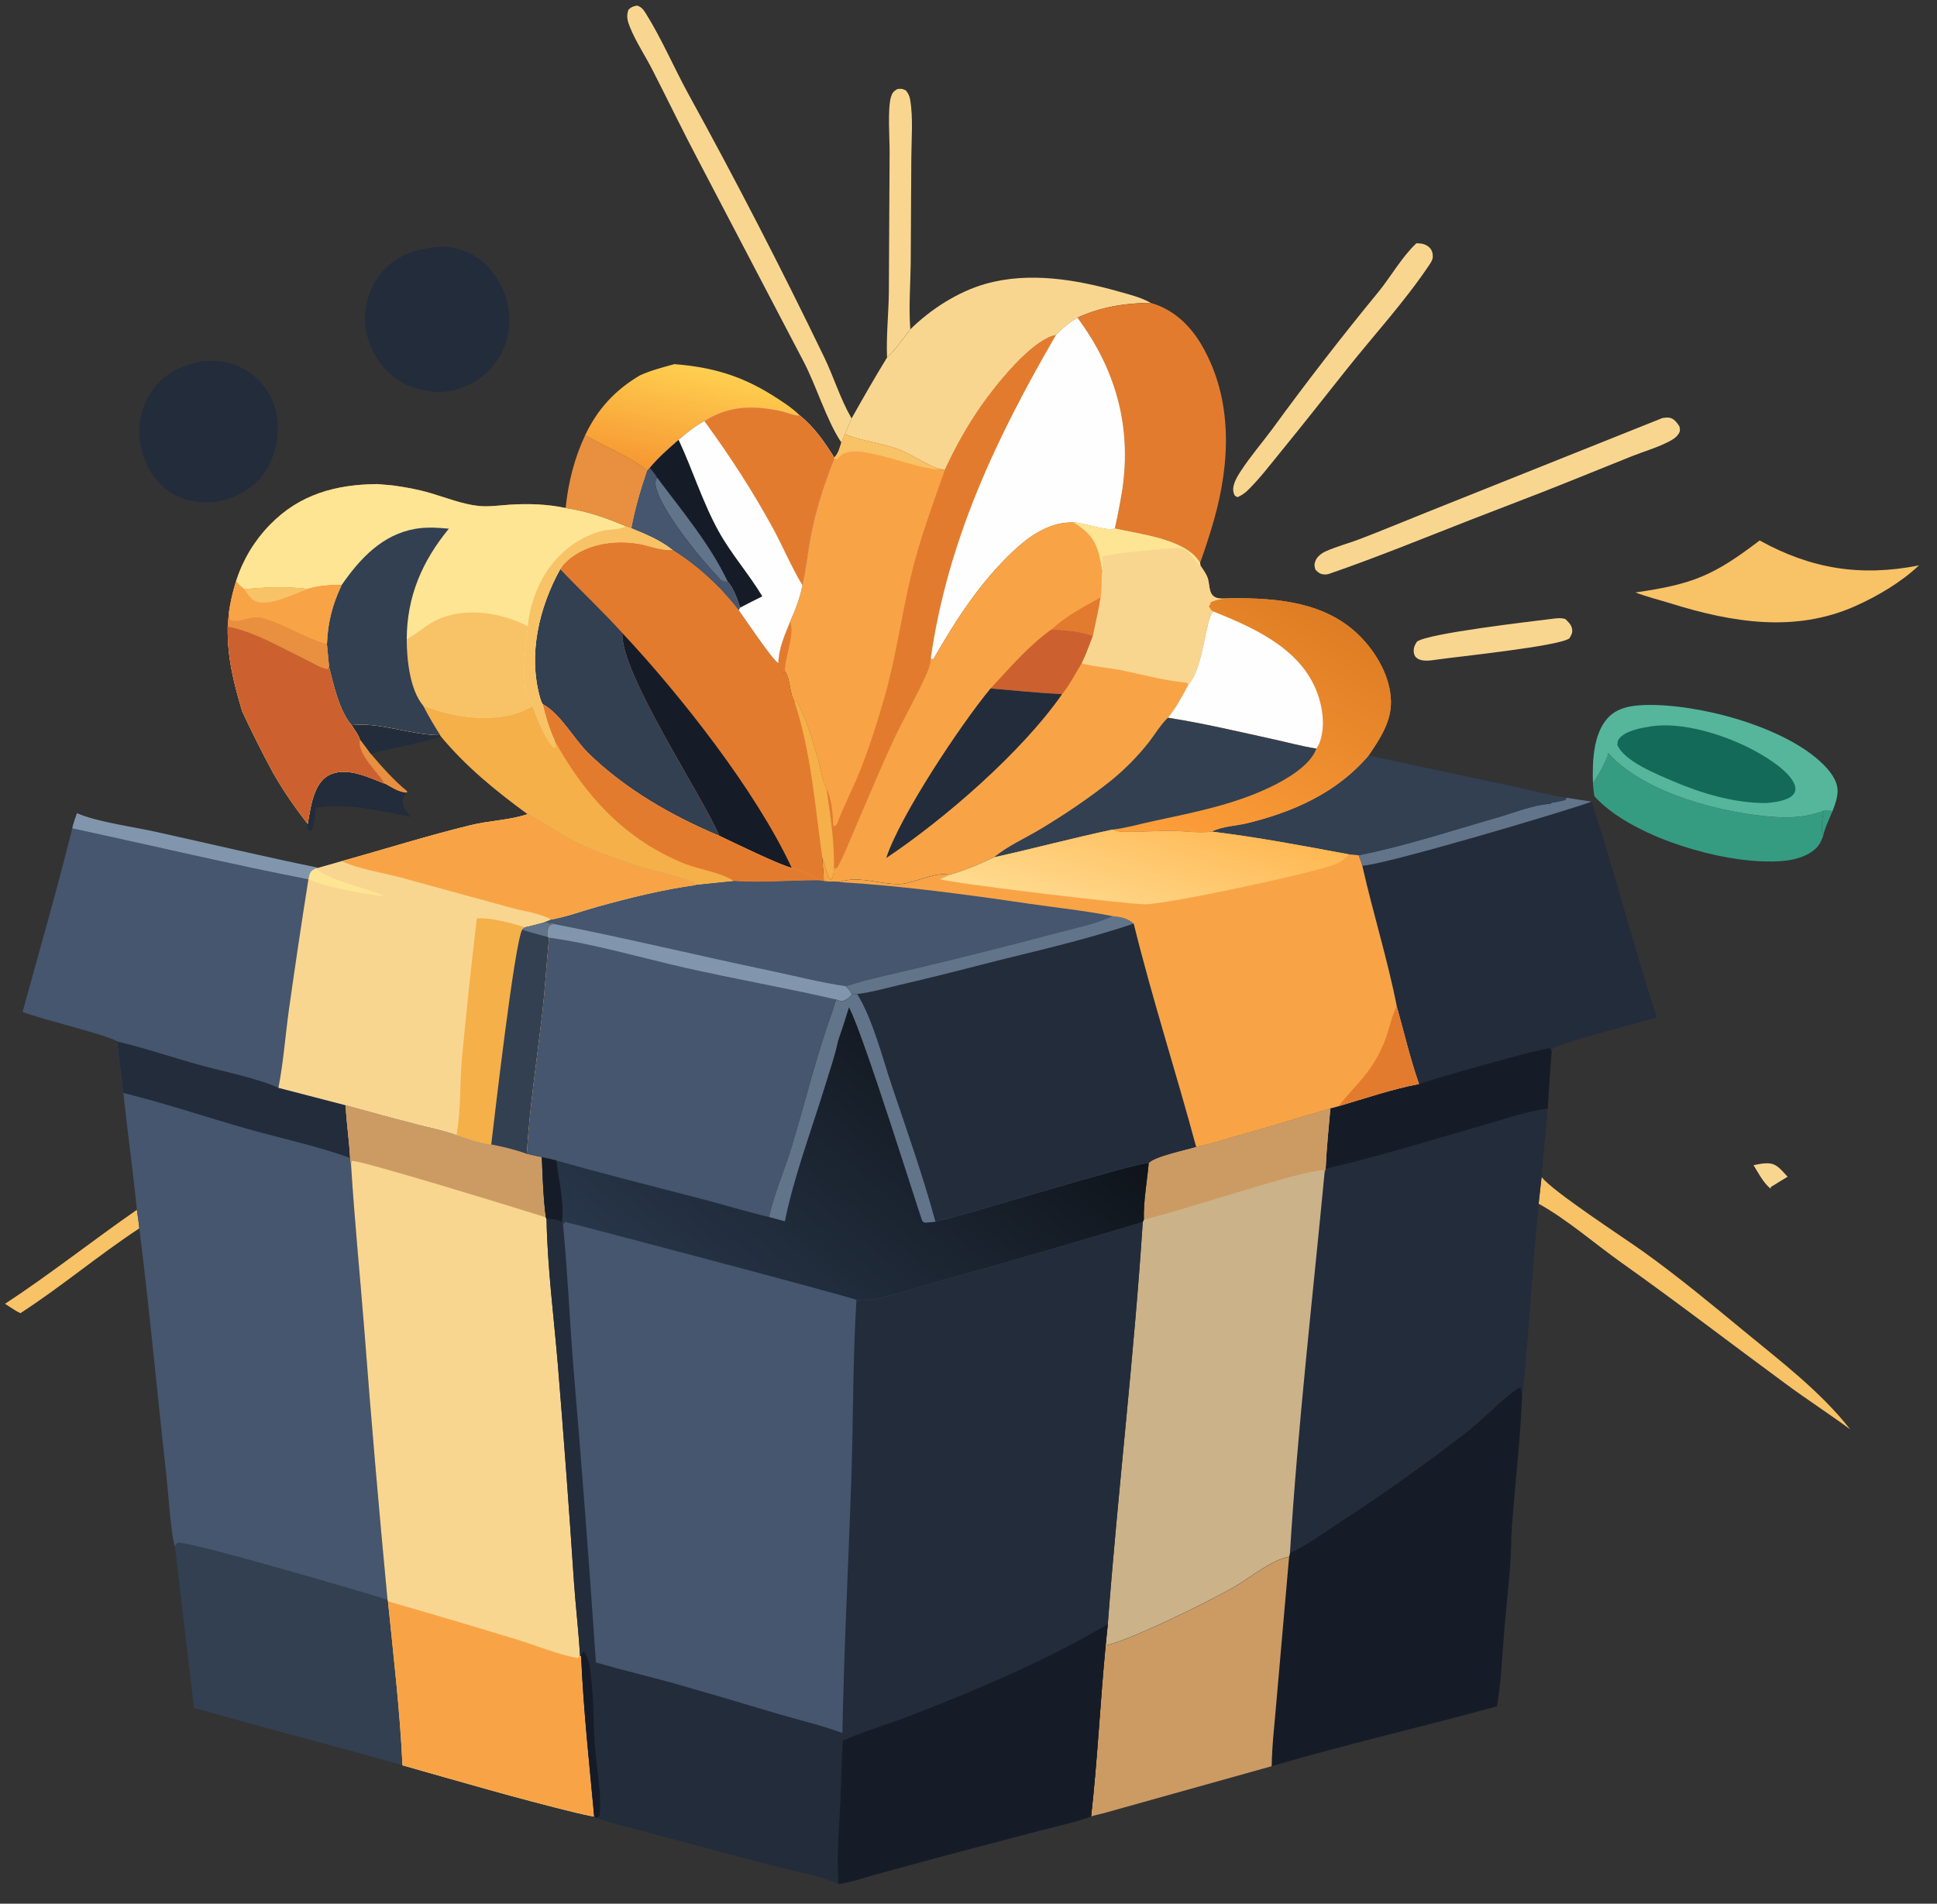 <svg width="59" height="58" viewBox="0 0 59 58" fill="none" xmlns="http://www.w3.org/2000/svg">
<rect x="0" y="0" width="59" height="58" fill="#333333" stroke="none"/>
<path d="M55.548 24.699C55.654 24.684 55.715 24.67 55.814 24.717C55.721 24.95 55.585 25.217 55.535 25.461C55.449 25.193 55.502 24.967 55.548 24.699Z" fill="#359C82"/>
<path d="M4.169 36.859C4.195 37.047 4.227 37.236 4.243 37.425C3.003 38.239 1.869 39.201 0.622 40.008L0.498 39.945L0.153 39.723C1.521 38.825 2.822 37.794 4.169 36.859Z" fill="#F8C266"/>
<path d="M47.256 18.856C47.407 18.837 47.53 18.818 47.678 18.859C47.767 18.945 47.856 19.024 47.883 19.151C47.908 19.273 47.864 19.35 47.802 19.449C47.486 19.691 44.349 20.009 43.753 20.098C43.597 20.122 43.351 20.158 43.205 20.08C43.11 20.028 43.073 19.968 43.062 19.859C43.051 19.736 43.095 19.646 43.16 19.548C43.509 19.292 46.635 18.936 47.256 18.856Z" fill="#F9D690"/>
<path d="M27.019 10.891C26.991 10.236 27.066 9.563 27.074 8.906L27.097 4.646C27.1 4.244 27.03 3.294 27.141 2.945C27.181 2.82 27.222 2.78 27.331 2.714C27.458 2.7 27.477 2.7 27.591 2.754C27.665 2.846 27.701 2.915 27.722 3.033C27.819 3.596 27.761 4.241 27.758 4.813L27.74 8.023C27.731 8.67 27.679 9.341 27.724 9.985L27.728 10.031C27.513 10.311 27.276 10.653 27.019 10.891Z" fill="#F9D690"/>
<path d="M46.956 35.857C47.26 36.278 49.495 37.731 50.071 38.145C51.122 38.9 52.113 39.721 53.11 40.544C54.225 41.463 55.465 42.406 56.356 43.548C55.721 43.08 55.058 42.651 54.423 42.184C52.742 40.949 51.096 39.681 49.395 38.474C48.57 37.888 47.749 37.165 46.866 36.673L46.956 35.857Z" fill="#F8C266"/>
<path d="M43.142 7.412C43.295 7.414 43.415 7.429 43.534 7.535C43.614 7.606 43.645 7.715 43.643 7.821C43.641 7.92 43.569 8.021 43.516 8.1C42.777 9.198 41.862 10.195 41.037 11.229C40.369 12.066 39.712 12.909 39.033 13.738C38.689 14.158 38.355 14.605 37.961 14.981C37.87 15.053 37.799 15.103 37.69 15.148L37.609 15.098C37.573 15.019 37.559 14.971 37.563 14.883C37.574 14.698 37.705 14.488 37.803 14.338C38.09 13.9 38.441 13.493 38.753 13.072C39.792 11.645 40.873 10.249 41.994 8.884C42.377 8.41 42.7 7.829 43.142 7.412Z" fill="#F9D690"/>
<path d="M50.64 12.735C50.706 12.727 50.78 12.716 50.846 12.726C50.991 12.748 51.082 12.881 51.156 12.993C51.165 13.066 51.185 13.112 51.15 13.181C51.074 13.334 50.91 13.417 50.762 13.489C50.429 13.652 50.058 13.761 49.712 13.897L47.721 14.699C46.746 15.091 45.764 15.459 44.785 15.841C43.349 16.402 41.934 16.983 40.475 17.486C40.428 17.497 40.408 17.504 40.356 17.503C40.223 17.499 40.157 17.449 40.069 17.359C40.033 17.247 40.026 17.186 40.073 17.075C40.126 16.953 40.259 16.851 40.377 16.799C40.697 16.654 41.063 16.559 41.394 16.433C42.076 16.174 42.75 15.89 43.428 15.62L50.64 12.735Z" fill="#F9D690"/>
<path d="M25.629 13.482C25.179 12.822 24.863 11.743 24.465 10.992L21.31 4.962C20.813 4.024 20.354 3.069 19.871 2.125C19.652 1.697 19.374 1.282 19.192 0.838C19.116 0.651 19.067 0.486 19.145 0.292C19.245 0.205 19.272 0.198 19.402 0.17C19.534 0.207 19.6 0.294 19.67 0.406C20.154 1.182 20.523 2.049 20.962 2.854C22.411 5.488 23.789 8.158 25.096 10.865C25.388 11.463 25.593 12.147 25.921 12.716C25.927 12.727 25.933 12.738 25.94 12.749L25.734 13.229L25.629 13.482Z" fill="#F9D690"/>
<path d="M48.52 23.856C48.611 23.726 48.695 23.59 48.771 23.45C48.847 23.31 48.914 23.166 48.974 23.018L48.962 22.977L48.983 22.942C50.076 24.181 52.516 24.798 54.102 24.895C54.59 24.924 55.089 24.886 55.547 24.703C55.502 24.97 55.448 25.197 55.534 25.464C55.476 25.62 55.417 25.756 55.29 25.868C54.844 26.26 54.129 26.265 53.567 26.237C52.038 26.162 49.618 25.418 48.568 24.263C48.538 24.13 48.532 23.992 48.52 23.856Z" fill="#359C82"/>
<path d="M53.598 16.466C55.17 17.336 56.681 17.575 58.451 17.226C57.909 17.738 57.198 18.159 56.52 18.462C54.675 19.288 52.747 18.963 50.891 18.385C50.532 18.273 50.165 18.185 49.815 18.05C51.565 17.799 52.197 17.535 53.598 16.466Z" fill="#F8C266"/>
<path d="M48.52 23.855C48.501 23.226 48.522 22.374 48.967 21.88C49.255 21.559 49.689 21.493 50.1 21.48C51.705 21.43 54.358 22.126 55.531 23.284C55.741 23.492 55.967 23.777 55.972 24.088C55.975 24.285 55.89 24.539 55.814 24.72C55.715 24.672 55.654 24.686 55.548 24.702C55.09 24.884 54.591 24.923 54.103 24.894C52.516 24.797 50.077 24.18 48.984 22.941L48.963 22.976L48.975 23.017C48.915 23.165 48.847 23.309 48.772 23.449C48.696 23.589 48.612 23.725 48.52 23.855Z" fill="#55B69C"/>
<path d="M50.289 22.129C51.24 21.989 52.455 22.369 53.297 22.795C53.685 22.991 54.6 23.519 54.683 23.982C54.701 24.081 54.669 24.163 54.598 24.233C54.429 24.402 54 24.455 53.77 24.466C52.815 24.468 51.809 24.166 50.938 23.791C50.479 23.594 49.462 23.189 49.265 22.695C49.274 22.613 49.266 22.574 49.318 22.506C49.508 22.258 49.994 22.177 50.289 22.129Z" fill="#146A59"/>
<path d="M27.728 10.033C28.351 9.42 29.174 8.889 30.02 8.648C31.339 8.274 32.776 8.514 34.069 8.88C34.395 8.972 34.751 9.058 35.047 9.225C34.257 9.235 33.539 9.349 32.817 9.678C32.568 9.833 32.367 9.993 32.165 10.209C31.419 10.346 30.291 11.787 29.878 12.383C29.45 12.999 29.093 13.644 28.779 14.325L28.63 14.292C28.163 14.148 27.772 13.835 27.309 13.668C26.798 13.484 26.231 13.437 25.734 13.226L25.94 12.746C26.292 12.121 26.643 11.504 27.019 10.892C27.277 10.654 27.514 10.312 27.728 10.033Z" fill="#F9D690"/>
<path d="M35.046 9.227C35.754 9.425 36.269 9.928 36.626 10.555C37.555 12.188 37.473 14.084 36.979 15.836C36.853 16.277 36.711 16.714 36.555 17.147C36.548 17.136 36.54 17.124 36.532 17.113L36.492 17.059C36.028 16.412 34.701 16.274 33.957 16.101C34.047 15.707 34.123 15.311 34.185 14.912C34.471 12.975 33.975 11.24 32.816 9.68C33.539 9.351 34.256 9.237 35.046 9.227Z" fill="#E37B2F"/>
<path d="M5.33 47.125C5.359 47.071 5.363 47.023 5.429 47.007C5.71 46.941 11.167 48.535 11.805 48.745L11.818 48.79C11.983 50.446 12.184 52.124 12.26 53.785C10.151 53.174 8.017 52.642 5.907 52.031L5.33 47.125Z" fill="#324052"/>
<path d="M2.201 25.236C4.599 25.756 6.987 26.321 9.396 26.792C9.185 28.124 8.986 29.458 8.799 30.794C8.692 31.571 8.633 32.375 8.484 33.143C7.749 32.825 6.855 32.663 6.08 32.448C5.243 32.217 4.411 31.93 3.566 31.731C3.315 31.54 1.235 31.052 0.688 30.829C1.199 28.968 1.736 27.11 2.201 25.236Z" fill="#45566E"/>
<path d="M41.69 23.017L45.95 23.927C46.536 24.051 47.123 24.201 47.712 24.305L48.482 24.423C49.191 26.6 49.756 28.824 50.467 30.999C50.051 31.123 47.354 31.814 47.277 31.969C47.268 31.987 47.267 32.008 47.262 32.027L47.205 31.934C46.899 31.946 43.692 32.858 43.224 33.026C42.954 32.259 42.767 31.444 42.546 30.661C42.263 29.221 41.818 27.808 41.495 26.375C41.462 26.268 41.421 26.162 41.383 26.056L41.093 26.03C39.71 25.772 38.316 25.506 36.919 25.335C37.197 25.179 37.671 25.159 37.991 25.081C39.406 24.736 40.734 24.145 41.69 23.017Z" fill="#232C3B"/>
<path d="M47.711 24.305L48.481 24.422C47.732 24.707 42.027 26.39 41.494 26.374C41.461 26.267 41.42 26.162 41.382 26.056C42.801 25.777 44.219 25.304 45.61 24.906C46.087 24.77 46.692 24.524 47.185 24.493C47.199 24.492 47.213 24.493 47.227 24.493L47.239 24.463C47.388 24.438 47.533 24.411 47.679 24.372L47.711 24.305Z" fill="#62748A"/>
<path d="M41.69 23.017L45.95 23.927C46.536 24.051 47.123 24.201 47.712 24.305L47.68 24.372C47.534 24.412 47.389 24.439 47.24 24.464L47.228 24.494C47.214 24.494 47.2 24.493 47.186 24.494C46.693 24.525 46.087 24.77 45.611 24.907C44.22 25.305 42.802 25.777 41.383 26.056L41.093 26.03C39.71 25.772 38.316 25.506 36.919 25.335C37.197 25.179 37.671 25.159 37.991 25.081C39.406 24.736 40.734 24.145 41.69 23.017Z" fill="#324052"/>
<path d="M32.163 10.21C32.365 9.993 32.566 9.834 32.815 9.678C33.974 11.238 34.47 12.973 34.184 14.91C34.121 15.309 34.045 15.706 33.956 16.099C33.715 16.201 33.015 15.92 32.706 15.917C31.997 15.89 31.378 16.307 30.877 16.776C29.845 17.742 29.115 18.884 28.419 20.097L28.372 20.082L28.352 20.044C28.34 20.108 28.329 20.171 28.32 20.236C28.275 20.536 27.5 21.943 27.313 22.333C26.865 23.267 26.473 24.233 26.061 25.184C25.882 25.598 25.718 26.033 25.504 26.429L25.443 26.46L25.397 26.435C25.421 25.64 25.285 24.801 25.171 24.015C25.049 23.812 24.993 23.419 24.928 23.183C24.751 22.542 24.58 21.947 24.261 21.357L24.197 21.369C24.034 21.084 24.087 20.716 23.91 20.45L23.88 20.515C23.78 20.457 23.753 20.31 23.71 20.203C23.712 19.77 23.907 19.33 24.068 18.936C24.225 18.573 24.367 18.222 24.442 17.831C24.558 17.371 24.597 16.876 24.685 16.408C24.841 15.573 25.096 14.773 25.41 13.985L25.411 13.938C25.537 13.822 25.574 13.638 25.627 13.48L25.732 13.227C26.229 13.437 26.796 13.484 27.307 13.668C27.77 13.835 28.161 14.149 28.628 14.293L28.777 14.325C29.09 13.644 29.448 13 29.876 12.383C30.289 11.787 31.417 10.347 32.163 10.21Z" fill="#F8A446"/>
<path d="M24.068 18.937C24.219 19.324 23.902 20.012 23.91 20.45L23.88 20.516C23.78 20.458 23.753 20.311 23.71 20.204C23.712 19.771 23.907 19.331 24.068 18.937Z" fill="#E37B2F"/>
<path d="M25.733 13.227C26.23 13.438 26.797 13.485 27.308 13.669C27.771 13.835 28.162 14.149 28.629 14.293C28.182 14.354 26.693 13.744 26.044 13.753C25.874 13.755 25.684 13.785 25.568 13.919C25.549 13.941 25.532 13.964 25.514 13.986H25.411L25.412 13.938C25.538 13.822 25.575 13.639 25.628 13.481L25.733 13.227Z" fill="#F8C266"/>
<path d="M28.777 14.325C29.091 13.644 29.448 12.999 29.876 12.383C30.29 11.786 31.417 10.346 32.163 10.209C30.357 13.326 28.874 16.435 28.353 20.043C28.34 20.108 28.33 20.17 28.32 20.235C28.275 20.535 27.501 21.943 27.314 22.333C26.866 23.267 26.474 24.233 26.062 25.184C25.883 25.597 25.719 26.032 25.505 26.429L25.443 26.459L25.397 26.434C25.421 25.639 25.285 24.8 25.172 24.015C25.323 24.326 25.366 24.74 25.375 25.084C25.378 25.166 25.393 25.172 25.437 25.237L25.379 25.196L25.489 25.117C25.687 24.579 25.958 24.068 26.174 23.536C26.472 22.799 26.721 22.01 26.94 21.246C27.286 20.037 27.451 18.797 27.74 17.576C28.005 16.458 28.398 15.405 28.777 14.325Z" fill="#E37B2F"/>
<path d="M32.164 10.21C32.366 9.993 32.567 9.834 32.816 9.678C33.975 11.238 34.471 12.973 34.185 14.91C34.122 15.309 34.046 15.706 33.957 16.099C33.716 16.201 33.016 15.92 32.708 15.917C31.998 15.89 31.379 16.307 30.878 16.776C29.846 17.742 29.116 18.884 28.42 20.097L28.373 20.082L28.354 20.044C28.874 16.435 30.357 13.327 32.164 10.21Z" fill="#FEFEFE"/>
<path d="M39.289 47.32C39.819 47.062 40.333 46.686 40.826 46.364C42.188 45.479 43.509 44.537 44.789 43.536C45.213 43.201 45.895 42.471 46.329 42.248C46.343 42.351 46.353 42.454 46.362 42.558C46.306 43.962 46.127 45.36 46.036 46.76C46.035 47.679 45.909 48.631 45.83 49.548C45.761 50.351 45.733 51.192 45.597 51.986C43.318 52.615 41.002 53.142 38.735 53.81L33.588 55.249C33.47 55.278 33.348 55.302 33.233 55.342C33.428 53.613 33.509 51.864 33.676 50.132C34.445 49.968 36.825 48.787 37.57 48.361C38.086 48.067 38.684 47.546 39.266 47.425L39.289 47.32Z" fill="#161C27"/>
<path d="M33.676 50.133C34.445 49.97 36.825 48.788 37.57 48.363C38.086 48.069 38.684 47.548 39.266 47.427L38.878 51.856C38.825 52.504 38.744 53.162 38.735 53.811L33.588 55.251C33.47 55.28 33.348 55.303 33.233 55.343C33.428 53.615 33.509 51.866 33.676 50.133Z" fill="#CC9B63"/>
<path d="M53.412 35.499C53.645 35.456 53.908 35.38 54.121 35.528C54.242 35.611 54.349 35.745 54.45 35.852C54.278 35.954 54.108 36.059 53.938 36.165L53.931 36.216C53.708 36.032 53.562 35.742 53.412 35.499Z" fill="#F9D690"/>
<path d="M3.565 31.731C4.41 31.93 5.242 32.216 6.079 32.448C6.854 32.663 7.748 32.825 8.483 33.143L10.528 33.674C10.556 34.212 10.637 34.746 10.666 35.283L10.693 35.477C10.797 37.144 10.962 38.812 11.094 40.478C11.305 43.235 11.542 45.99 11.805 48.743C11.167 48.534 5.71 46.94 5.429 47.006C5.364 47.021 5.359 47.069 5.33 47.123C5.207 46.778 5.115 45.365 5.059 44.868C4.78 42.387 4.556 39.902 4.243 37.424C4.227 37.235 4.195 37.046 4.169 36.858C4.052 35.67 3.883 34.487 3.756 33.299C3.686 32.778 3.629 32.254 3.565 31.731Z" fill="#45566E"/>
<path d="M3.565 31.731C4.41 31.93 5.242 32.216 6.079 32.448C6.854 32.663 7.748 32.825 8.483 33.143L10.528 33.674C10.556 34.212 10.637 34.746 10.666 35.283C9.759 34.94 8.524 34.672 7.57 34.402C6.302 34.044 5.035 33.613 3.756 33.299C3.686 32.778 3.629 32.254 3.565 31.731Z" fill="#232C3B"/>
<path d="M10.956 22.512C11.071 22.662 11.187 22.812 11.296 22.967C11.641 23.371 11.988 23.768 12.401 24.105L12.398 24.142L12.37 24.151C12.137 24.14 11.913 23.982 11.711 23.873C11.637 23.723 11.507 23.589 11.404 23.456C11.2 23.194 10.912 22.863 10.956 22.512Z" fill="#E8903F"/>
<path d="M10.709 22.091C11.595 21.995 12.511 22.4 13.408 22.396L13.426 22.43C13.129 22.583 11.743 22.829 11.296 22.968C11.187 22.813 11.071 22.663 10.955 22.513C10.907 22.371 10.788 22.22 10.709 22.091Z" fill="#232C3B"/>
<path d="M9.373 25.101C9.429 24.787 9.475 24.453 9.591 24.155C9.689 23.906 9.841 23.681 10.098 23.581C10.61 23.381 11.241 23.685 11.713 23.875C11.914 23.984 12.138 24.142 12.371 24.153C12.308 24.259 12.245 24.357 12.27 24.487C12.299 24.633 12.426 24.774 12.512 24.89C11.571 24.713 10.577 24.444 9.619 24.616C9.592 24.845 9.586 25.105 9.482 25.313L9.414 25.317C9.362 25.254 9.369 25.208 9.357 25.129L9.373 25.101Z" fill="#232C3B"/>
<path d="M2.2 25.236C2.237 25.077 2.287 24.929 2.344 24.775C2.941 25.038 4.049 25.189 4.736 25.341C6.393 25.707 8.042 26.1 9.705 26.439L9.624 26.458C9.527 26.508 9.478 26.526 9.435 26.634C9.421 26.67 9.409 26.736 9.402 26.776L9.395 26.792C6.986 26.321 4.599 25.756 2.2 25.236Z" fill="#8196AD"/>
<path d="M6.117 11.009C6.634 10.953 7.1 11.025 7.544 11.312C7.572 11.329 7.599 11.348 7.626 11.367C7.653 11.386 7.679 11.406 7.705 11.427C7.731 11.447 7.756 11.469 7.781 11.49C7.805 11.512 7.83 11.534 7.853 11.557C7.877 11.58 7.9 11.604 7.922 11.628C7.945 11.652 7.967 11.677 7.988 11.702C8.009 11.727 8.03 11.753 8.05 11.779C8.07 11.805 8.089 11.832 8.108 11.859C8.126 11.886 8.144 11.914 8.162 11.942C8.179 11.97 8.195 11.999 8.211 12.028C8.227 12.057 8.242 12.086 8.257 12.115C8.271 12.145 8.285 12.175 8.297 12.205C8.31 12.236 8.323 12.266 8.334 12.297C8.345 12.328 8.356 12.36 8.366 12.391C8.376 12.422 8.385 12.454 8.393 12.486C8.401 12.518 8.409 12.55 8.415 12.582C8.538 13.165 8.408 13.867 8.08 14.366C7.729 14.9 7.205 15.154 6.602 15.289C6.135 15.336 5.669 15.284 5.258 15.042C4.761 14.748 4.436 14.238 4.308 13.683C4.172 13.092 4.262 12.473 4.593 11.96C4.958 11.395 5.488 11.157 6.117 11.009Z" fill="#232C3B"/>
<path d="M32.708 15.918C33.016 15.921 33.716 16.202 33.957 16.101C34.701 16.274 36.028 16.412 36.492 17.058L36.532 17.113C36.54 17.124 36.547 17.135 36.555 17.146L36.563 17.229L36.598 17.28C36.674 17.393 36.757 17.508 36.795 17.639C36.859 17.863 36.806 18.151 37.089 18.223C37.205 18.252 37.39 18.228 37.512 18.226C38.901 18.218 40.374 18.339 41.411 19.372C41.928 19.887 42.358 20.634 42.368 21.379C42.376 21.999 42.023 22.524 41.688 23.017C40.733 24.145 39.404 24.736 37.99 25.081C37.67 25.16 37.196 25.18 36.918 25.336C36.546 25.397 36.048 25.315 35.662 25.315C35.171 25.314 34.674 25.356 34.184 25.343C34.08 25.341 33.984 25.314 33.889 25.275C32.677 25.532 31.485 25.852 30.278 26.119C29.862 26.321 29.362 26.53 28.918 26.655C28.498 26.543 27.834 26.924 27.405 26.935C26.803 26.95 26.148 26.669 25.565 26.873L25.091 26.85C25.094 26.607 25.054 26.36 25.045 26.116C25.122 26.331 25.162 26.616 25.292 26.799C25.353 26.766 25.354 26.725 25.374 26.661C25.397 26.586 25.396 26.514 25.398 26.436L25.444 26.461L25.505 26.43C25.719 26.034 25.883 25.599 26.062 25.185C26.474 24.235 26.867 23.269 27.314 22.334C27.501 21.945 28.276 20.537 28.321 20.237C28.331 20.172 28.341 20.109 28.354 20.045L28.373 20.083L28.42 20.098C29.116 18.886 29.846 17.744 30.878 16.778C31.379 16.309 31.998 15.891 32.708 15.918Z" fill="#F8A446"/>
<path d="M32.035 19.172C32.476 18.762 33.003 18.491 33.525 18.201C33.461 18.598 33.372 18.982 33.289 19.374C32.909 19.227 32.437 19.205 32.035 19.172Z" fill="#E37B2F"/>
<path d="M30.171 20.975C30.748 20.36 31.342 19.657 32.035 19.172C32.437 19.205 32.909 19.227 33.289 19.374C33.182 19.653 33.083 19.942 32.948 20.209C32.754 20.524 32.584 20.862 32.35 21.15C31.623 21.112 30.896 21.037 30.171 20.975Z" fill="#CC612F"/>
<path d="M30.172 20.975C30.897 21.037 31.624 21.111 32.351 21.149C31.12 22.917 28.777 24.95 26.994 26.142C27.409 24.855 29.281 22.049 30.172 20.975Z" fill="#232C3B"/>
<path d="M32.707 15.919C33.016 15.922 33.715 16.203 33.956 16.101C34.7 16.274 36.027 16.413 36.491 17.059L36.531 17.114C36.539 17.125 36.547 17.136 36.554 17.147L36.562 17.23L36.597 17.281C36.673 17.394 36.756 17.508 36.794 17.64C36.858 17.864 36.805 18.152 37.089 18.223C37.204 18.252 37.39 18.229 37.511 18.227C37.287 18.247 37.091 18.253 36.885 18.352L36.866 18.386L36.88 18.428L36.853 18.419L36.828 18.474C36.871 18.55 36.876 18.58 36.952 18.628C36.703 18.898 36.656 20.367 36.206 20.846C36.128 20.797 36.153 20.799 36.079 20.792C35.417 20.726 34.773 20.542 34.122 20.414C33.734 20.338 33.328 20.314 32.948 20.21C33.082 19.943 33.181 19.655 33.289 19.375C33.371 18.983 33.461 18.599 33.525 18.203C33.572 17.932 33.541 17.65 33.575 17.375C33.55 17.213 33.518 17.054 33.478 16.895C33.358 16.42 33.11 16.163 32.707 15.919Z" fill="#F9D690"/>
<path d="M32.707 15.919C33.016 15.922 33.715 16.203 33.956 16.101C34.7 16.274 36.027 16.413 36.491 17.059L36.531 17.114C36.539 17.125 36.547 17.136 36.554 17.147L36.562 17.23C36.548 17.219 36.533 17.21 36.519 17.198C36.451 17.141 36.41 17.081 36.356 17.011C36.26 16.884 36.137 16.735 35.967 16.707C35.724 16.666 33.847 16.865 33.58 16.953C33.577 17.028 33.579 17.092 33.587 17.167C33.597 17.246 33.591 17.298 33.575 17.375C33.55 17.213 33.518 17.054 33.478 16.895C33.358 16.42 33.11 16.163 32.707 15.919Z" fill="#FDE594"/>
<path d="M37.511 18.225C38.901 18.217 40.374 18.338 41.41 19.37C41.927 19.886 42.357 20.633 42.367 21.377C42.376 21.998 42.022 22.523 41.688 23.016C40.732 24.143 39.404 24.735 37.99 25.08C37.67 25.158 37.196 25.178 36.917 25.334C36.545 25.396 36.048 25.314 35.661 25.313C35.17 25.313 34.673 25.355 34.184 25.342C34.08 25.339 33.984 25.313 33.888 25.273C32.677 25.53 31.484 25.851 30.277 26.118C30.678 25.779 31.229 25.536 31.683 25.263C32.421 24.82 33.16 24.324 33.832 23.787C34.047 23.613 34.252 23.428 34.446 23.231C34.64 23.035 34.823 22.828 34.994 22.611C35.169 22.384 35.332 22.107 35.533 21.906C35.547 21.892 35.562 21.878 35.576 21.864C35.828 21.554 36.019 21.196 36.206 20.844C36.656 20.364 36.703 18.896 36.952 18.626C36.876 18.578 36.871 18.548 36.828 18.472L36.853 18.417L36.88 18.426L36.866 18.384L36.885 18.35C37.091 18.251 37.287 18.245 37.511 18.225Z" fill="url(#paint0_linear_467_24990)"/>
<path d="M36.206 20.846C36.657 20.366 36.704 18.898 36.953 18.627C38.143 19.107 39.52 19.712 40.064 20.965C40.287 21.477 40.392 22.144 40.176 22.671C40.155 22.721 40.127 22.762 40.097 22.806C39.671 22.742 39.242 22.622 38.82 22.53C37.746 22.294 36.663 22.037 35.577 21.866C35.829 21.555 36.02 21.197 36.206 20.846Z" fill="#FEFEFE"/>
<path d="M35.576 21.867C36.663 22.037 37.745 22.295 38.819 22.531C39.241 22.623 39.67 22.742 40.096 22.807C39.908 23.338 39.141 23.767 38.659 23.996C37.55 24.522 36.348 24.754 35.156 25.011C34.742 25.1 34.308 25.225 33.888 25.276C32.677 25.533 31.484 25.854 30.277 26.12C30.678 25.782 31.229 25.538 31.683 25.265C32.421 24.822 33.16 24.326 33.832 23.79C34.047 23.616 34.252 23.43 34.446 23.233C34.64 23.037 34.823 22.83 34.994 22.613C35.169 22.387 35.332 22.11 35.533 21.909C35.547 21.895 35.562 21.881 35.576 21.867Z" fill="#324052"/>
<path d="M10.527 33.676C11.242 33.876 11.958 34.069 12.677 34.256C13.079 34.361 13.513 34.444 13.902 34.587C14.237 34.684 14.616 34.837 14.961 34.869C15.315 34.94 15.707 35.03 16.045 35.157C16.197 35.191 16.351 35.233 16.505 35.257C16.528 35.864 16.548 36.485 16.626 37.087L16.647 37.141C16.672 38.606 16.87 40.113 16.991 41.576C17.173 43.792 17.337 46.008 17.484 48.227C17.537 48.973 17.625 49.718 17.669 50.464L17.7 50.458C17.769 52.086 17.949 53.724 18.098 55.347C17.905 55.316 17.715 55.269 17.525 55.225C15.762 54.796 14.006 54.278 12.259 53.785C12.184 52.124 11.983 50.446 11.818 48.79L11.804 48.745C11.541 45.992 11.304 43.237 11.094 40.48C10.961 38.813 10.796 37.146 10.692 35.478L10.665 35.284C10.636 34.748 10.555 34.214 10.527 33.676Z" fill="#F9D690"/>
<path d="M10.527 33.676C11.242 33.876 11.958 34.069 12.677 34.256C13.079 34.361 13.513 34.444 13.902 34.587C14.237 34.684 14.616 34.837 14.961 34.869C15.315 34.94 15.707 35.03 16.045 35.157C16.197 35.191 16.351 35.233 16.505 35.257C16.528 35.864 16.548 36.485 16.626 37.087C15.959 36.878 10.974 35.337 10.72 35.37L10.692 35.478L10.665 35.284C10.636 34.748 10.555 34.214 10.527 33.676Z" fill="#CC9B63"/>
<path d="M11.818 48.787C13.139 49.167 14.456 49.558 15.77 49.96C16.356 50.139 16.989 50.405 17.585 50.515L17.669 50.461L17.701 50.454C17.77 52.083 17.95 53.72 18.099 55.343C17.906 55.313 17.716 55.265 17.525 55.221C15.762 54.792 14.007 54.275 12.26 53.782C12.184 52.12 11.983 50.442 11.818 48.787Z" fill="#F8A446"/>
<path d="M7.188 17.715C7.213 17.634 7.241 17.555 7.271 17.475C7.301 17.396 7.333 17.318 7.368 17.24C7.403 17.163 7.44 17.087 7.479 17.012C7.518 16.937 7.56 16.863 7.603 16.79C7.647 16.717 7.692 16.646 7.74 16.576C7.788 16.506 7.838 16.437 7.889 16.37C7.941 16.303 7.995 16.238 8.05 16.174C8.106 16.11 8.164 16.047 8.223 15.987C9.127 15.057 10.232 14.759 11.496 14.748L11.953 14.788C12.354 14.841 12.736 14.912 13.124 15.026C13.595 15.165 14.086 15.362 14.575 15.414C14.893 15.447 15.222 15.395 15.54 15.375C16.104 15.34 16.675 15.36 17.23 15.477C17.892 15.577 18.459 15.776 19.072 16.036L19.243 16.091C19.698 16.275 20.105 16.442 20.491 16.747C21.017 17.081 21.483 17.456 21.916 17.907L21.928 17.64C22.014 17.691 22.066 17.726 22.169 17.726C22.353 17.928 22.454 18.254 22.547 18.511L22.503 18.594C22.67 18.819 23.546 20.138 23.711 20.205C23.755 20.312 23.782 20.459 23.881 20.517L23.912 20.452C24.088 20.718 24.036 21.086 24.198 21.371L24.262 21.36C24.581 21.948 24.752 22.544 24.93 23.185C24.995 23.421 25.05 23.814 25.173 24.017C25.286 24.803 25.422 25.642 25.398 26.437C25.396 26.515 25.397 26.587 25.374 26.662C25.355 26.725 25.354 26.767 25.292 26.799C25.162 26.617 25.123 26.331 25.045 26.117C25.055 26.361 25.094 26.608 25.091 26.851L24.945 26.826C24.093 26.818 23.206 26.907 22.36 26.846C21.971 26.888 21.581 26.928 21.191 26.965C21.018 26.751 19.809 26.521 19.473 26.407C18.802 26.181 18.08 25.943 17.452 25.616C16.978 25.37 16.543 25.059 16.075 24.805C15.104 24.096 14.2 23.359 13.428 22.431L13.409 22.396C12.513 22.4 11.597 21.995 10.71 22.091C10.789 22.221 10.908 22.372 10.956 22.513C10.913 22.865 11.2 23.196 11.405 23.458C11.508 23.591 11.638 23.725 11.712 23.875C11.24 23.685 10.61 23.382 10.098 23.581C9.84 23.681 9.688 23.906 9.591 24.155C9.474 24.453 9.428 24.787 9.373 25.101C8.973 24.591 8.62 24.078 8.301 23.515C7.975 22.91 7.667 22.295 7.377 21.672C7.113 20.787 6.92 20.019 6.936 19.093L6.973 18.661C7.019 18.336 7.091 18.029 7.188 17.715Z" fill="#E37B2F"/>
<path d="M21.927 17.638C22.014 17.689 22.066 17.725 22.168 17.724C22.352 17.927 22.454 18.253 22.547 18.509L22.502 18.592C22.321 18.352 22.116 18.13 21.916 17.905L21.927 17.638Z" fill="#45566E"/>
<path d="M24.198 21.368L24.262 21.356C24.581 21.945 24.752 22.541 24.93 23.182C24.995 23.418 25.05 23.811 25.173 24.014C25.286 24.8 25.422 25.639 25.398 26.434C25.396 26.512 25.398 26.584 25.374 26.659C25.355 26.722 25.354 26.764 25.292 26.797C25.162 26.614 25.123 26.328 25.045 26.114C24.814 24.484 24.713 22.953 24.198 21.368Z" fill="#F5B049"/>
<path d="M18.957 19.287C20.723 21.175 23.021 24.086 24.115 26.44C23.774 26.366 22.323 25.661 21.913 25.465C21.344 24.164 18.894 20.494 18.957 19.287Z" fill="#161C27"/>
<path d="M17.063 17.34C17.686 17.995 18.353 18.619 18.958 19.288C18.895 20.496 21.344 24.166 21.913 25.466C20.474 24.863 19.045 24.045 17.926 22.951C17.473 22.508 17.081 21.749 16.529 21.452C16.486 21.387 16.468 21.323 16.447 21.248C16.08 19.93 16.419 18.507 17.063 17.34Z" fill="#324052"/>
<path d="M16.528 21.452C17.079 21.749 17.472 22.508 17.925 22.951C19.044 24.045 20.473 24.863 21.912 25.467C22.323 25.663 23.773 26.368 24.114 26.442C24.387 26.514 24.728 26.644 24.943 26.826C24.091 26.818 23.205 26.907 22.358 26.846C21.969 26.888 21.579 26.928 21.19 26.966C21.016 26.752 19.808 26.521 19.471 26.407C18.8 26.181 18.079 25.943 17.45 25.617C16.976 25.37 16.541 25.059 16.073 24.805C15.102 24.096 14.198 23.36 13.426 22.431L13.407 22.397C13.222 22.103 13.047 21.811 12.89 21.502C13.796 21.866 15.002 22.048 15.932 21.662C16.03 21.622 16.125 21.573 16.22 21.524C16.378 21.94 16.544 22.404 16.831 22.75L16.918 22.787L16.889 22.555C16.726 22.193 16.615 21.84 16.528 21.452Z" fill="#F5B049"/>
<path d="M16.528 21.452C17.08 21.749 17.472 22.508 17.925 22.951C19.044 24.045 20.473 24.863 21.913 25.467C22.323 25.663 23.773 26.368 24.114 26.442C24.387 26.514 24.728 26.644 24.944 26.826C24.091 26.818 23.205 26.907 22.359 26.846C21.954 26.572 21.325 26.501 20.861 26.316C19.049 25.595 17.807 24.233 16.889 22.555C16.726 22.193 16.616 21.84 16.528 21.452Z" fill="#E37B2F"/>
<path d="M7.188 17.715C7.213 17.634 7.241 17.555 7.271 17.475C7.301 17.396 7.333 17.318 7.368 17.24C7.403 17.163 7.44 17.087 7.479 17.012C7.518 16.937 7.56 16.863 7.603 16.79C7.647 16.717 7.692 16.646 7.74 16.576C7.788 16.506 7.838 16.437 7.889 16.37C7.941 16.303 7.995 16.238 8.05 16.174C8.106 16.11 8.164 16.047 8.223 15.987C9.127 15.057 10.232 14.759 11.496 14.748L11.953 14.788C12.354 14.841 12.736 14.912 13.124 15.026C13.595 15.165 14.086 15.362 14.575 15.414C14.893 15.447 15.222 15.395 15.54 15.375C16.104 15.34 16.675 15.36 17.23 15.477C17.892 15.577 18.459 15.776 19.072 16.036L19.243 16.091C19.698 16.275 20.105 16.442 20.491 16.747C20.463 16.749 20.436 16.752 20.409 16.753C20.13 16.765 19.777 16.63 19.497 16.576C18.711 16.426 17.742 16.576 17.176 17.184C17.131 17.232 17.098 17.284 17.064 17.34C16.42 18.507 16.08 19.929 16.447 21.248C16.468 21.323 16.486 21.387 16.529 21.452C16.617 21.839 16.727 22.193 16.89 22.555L16.92 22.786L16.833 22.75C16.546 22.403 16.38 21.939 16.221 21.524C16.127 21.572 16.032 21.621 15.934 21.662C15.004 22.048 13.798 21.866 12.891 21.502C13.048 21.811 13.224 22.103 13.409 22.396C12.513 22.4 11.597 21.995 10.71 22.091C10.789 22.221 10.908 22.372 10.956 22.513C10.913 22.865 11.2 23.196 11.405 23.458C11.508 23.591 11.638 23.725 11.712 23.875C11.24 23.685 10.61 23.382 10.098 23.581C9.84 23.681 9.688 23.906 9.591 24.155C9.474 24.453 9.428 24.787 9.373 25.101C8.973 24.591 8.62 24.078 8.301 23.515C7.975 22.91 7.667 22.295 7.377 21.672C7.113 20.787 6.92 20.019 6.936 19.093L6.973 18.661C7.019 18.336 7.091 18.029 7.188 17.715Z" fill="#FDE594"/>
<path d="M19.072 16.036L19.243 16.091C19.698 16.275 20.105 16.442 20.491 16.747C20.463 16.749 20.436 16.751 20.409 16.753C20.129 16.765 19.777 16.629 19.497 16.576C18.71 16.426 17.742 16.576 17.176 17.184C17.131 17.232 17.098 17.284 17.064 17.34C16.42 18.507 16.08 19.929 16.447 21.248C16.468 21.323 16.486 21.387 16.529 21.452C16.617 21.839 16.727 22.193 16.89 22.555L16.92 22.786L16.833 22.75C16.545 22.403 16.38 21.939 16.221 21.524L16.226 21.411C16.174 21.361 16.124 21.31 16.085 21.249C15.858 20.899 16.016 19.494 16.08 19.081C16.1 18.688 16.234 18.248 16.393 17.889C16.754 17.074 17.426 16.437 18.291 16.186C18.517 16.12 18.81 16.148 19.017 16.06C19.036 16.052 19.054 16.044 19.072 16.036Z" fill="#F8C266"/>
<path d="M12.391 19.475C12.78 19.262 13.061 18.958 13.493 18.808C14.336 18.515 15.307 18.684 16.081 19.081C16.017 19.493 15.859 20.899 16.085 21.249C16.125 21.31 16.175 21.36 16.227 21.41L16.222 21.523C16.128 21.572 16.033 21.621 15.935 21.662C15.005 22.047 13.799 21.865 12.892 21.501C12.48 21.006 12.393 20.089 12.391 19.475Z" fill="#F8C266"/>
<path d="M10.406 17.824C10.963 17.021 11.643 16.286 12.651 16.112C12.996 16.052 13.326 16.076 13.672 16.108C12.858 17.096 12.392 18.18 12.389 19.475C12.392 20.088 12.479 21.006 12.891 21.501C13.048 21.81 13.223 22.102 13.409 22.396C12.512 22.4 11.596 21.994 10.71 22.091C10.341 21.673 10.156 20.849 10.023 20.312L9.958 19.625C9.985 18.956 10.12 18.428 10.406 17.824Z" fill="#324052"/>
<path d="M6.973 18.663C7.019 18.337 7.091 18.031 7.188 17.717C7.268 17.798 7.347 17.892 7.441 17.957C8.058 17.885 8.757 17.869 9.375 17.944C9.722 17.839 10.047 17.821 10.406 17.826C10.121 18.43 9.986 18.958 9.958 19.627L10.023 20.314C10.156 20.852 10.341 21.675 10.71 22.093C10.789 22.222 10.908 22.373 10.956 22.515C10.913 22.866 11.2 23.197 11.405 23.459C11.508 23.593 11.638 23.726 11.712 23.876C11.24 23.687 10.61 23.383 10.098 23.582C9.84 23.683 9.688 23.907 9.591 24.156C9.474 24.454 9.428 24.789 9.373 25.102C8.973 24.593 8.62 24.08 8.301 23.517C7.975 22.911 7.667 22.297 7.377 21.674C7.113 20.788 6.92 20.021 6.936 19.094L6.973 18.663Z" fill="#CC612F"/>
<path d="M6.972 18.66L6.997 18.894C7.279 19.004 7.617 18.746 7.938 18.822C8.631 18.984 9.251 19.444 9.958 19.625L10.023 20.311L9.971 20.389C9.732 20.339 9.468 20.168 9.248 20.061C8.563 19.729 7.689 19.223 6.936 19.091L6.972 18.66Z" fill="#E8903F"/>
<path d="M6.973 18.663C7.018 18.337 7.091 18.031 7.187 17.717C7.268 17.798 7.347 17.892 7.441 17.957C8.058 17.885 8.757 17.869 9.375 17.944C9.722 17.839 10.047 17.821 10.406 17.826C10.121 18.43 9.986 18.958 9.958 19.627C9.252 19.446 8.632 18.987 7.939 18.824C7.618 18.749 7.279 19.006 6.998 18.896L6.973 18.663Z" fill="#F8A446"/>
<path d="M7.44 17.953C8.057 17.882 8.757 17.866 9.375 17.941C8.95 18.1 8.175 18.51 7.745 18.299C7.632 18.244 7.515 18.053 7.44 17.953Z" fill="#F8C266"/>
<path d="M43.223 33.025C43.691 32.857 46.898 31.945 47.204 31.934L47.261 32.027C47.217 32.607 47.178 33.189 47.142 33.77L46.955 35.857L46.866 36.672L46.738 38.127C46.689 38.625 46.422 42.442 46.364 42.559C46.355 42.455 46.344 42.352 46.33 42.248C45.897 42.471 45.214 43.201 44.79 43.536C43.51 44.537 42.189 45.48 40.827 46.364C40.334 46.687 39.82 47.063 39.291 47.32L39.268 47.426C38.685 47.547 38.087 48.068 37.572 48.362C36.826 48.787 34.447 49.969 33.677 50.132L33.743 49.481C34.053 45.397 34.543 41.32 34.808 37.234L34.843 37.153C34.827 36.599 34.941 35.994 34.99 35.438C35.125 35.242 36.173 35.023 36.435 34.938C36.819 34.874 37.214 34.734 37.591 34.63C38.574 34.359 39.545 34.058 40.522 33.767L40.77 33.701C41.575 33.466 42.398 33.181 43.223 33.025Z" fill="#232C3B"/>
<path d="M43.223 33.025C43.69 32.857 46.898 31.945 47.204 31.934L47.26 32.027C47.217 32.607 47.177 33.189 47.142 33.77C46.406 33.88 45.679 34.141 44.964 34.344C43.455 34.774 41.906 35.26 40.378 35.606C40.405 34.993 40.469 34.379 40.522 33.767L40.77 33.701C41.575 33.466 42.398 33.181 43.223 33.025Z" fill="#161C27"/>
<path d="M36.435 34.938C36.819 34.873 37.214 34.734 37.591 34.63C38.574 34.359 39.545 34.058 40.522 33.767C40.469 34.378 40.405 34.992 40.378 35.606L40.348 35.703C39.981 39.569 39.53 43.444 39.291 47.32L39.268 47.425C38.685 47.546 38.087 48.067 37.572 48.361C36.826 48.787 34.447 49.968 33.677 50.132L33.743 49.481C34.053 45.396 34.543 41.32 34.808 37.233L34.843 37.153C34.827 36.599 34.941 35.994 34.99 35.438C35.125 35.241 36.173 35.023 36.435 34.938Z" fill="#CBB289"/>
<path d="M36.436 34.938C36.821 34.873 37.216 34.734 37.592 34.63C38.575 34.359 39.546 34.058 40.523 33.767C40.471 34.378 40.406 34.992 40.379 35.606L40.349 35.703L40.336 35.72L40.309 35.655C39.782 35.609 35.784 36.959 34.844 37.153C34.828 36.599 34.942 35.994 34.991 35.438C35.127 35.241 36.174 35.023 36.436 34.938Z" fill="#CC9B63"/>
<path d="M17.823 13.26C18.445 13.616 19.159 13.892 19.72 14.336C19.523 14.917 19.354 15.486 19.242 16.09L19.071 16.035C18.458 15.775 17.89 15.576 17.229 15.477C17.308 14.701 17.494 13.966 17.823 13.26Z" fill="#E8903F"/>
<path d="M20.541 11.094C21.673 11.183 22.565 11.439 23.534 12.047C23.822 12.228 24.131 12.427 24.372 12.667C24.352 12.665 24.332 12.664 24.312 12.662C24.134 12.646 23.953 12.564 23.777 12.526C22.947 12.347 22.19 12.357 21.453 12.833C21.166 12.994 20.918 13.185 20.669 13.401C20.364 13.668 20.048 13.941 19.791 14.255L19.719 14.338C19.158 13.894 18.445 13.618 17.822 13.262C18.2 12.463 18.739 11.878 19.5 11.432C19.835 11.282 20.188 11.192 20.541 11.094Z" fill="url(#paint1_linear_467_24990)"/>
<path d="M13.343 7.523C13.796 7.48 14.321 7.665 14.671 7.949C15.14 8.332 15.445 8.945 15.504 9.545C15.507 9.582 15.51 9.619 15.512 9.656C15.514 9.693 15.514 9.731 15.514 9.768C15.514 9.805 15.513 9.842 15.511 9.88C15.509 9.917 15.506 9.954 15.502 9.991C15.498 10.028 15.493 10.065 15.487 10.102C15.481 10.138 15.474 10.175 15.467 10.212C15.459 10.248 15.45 10.284 15.441 10.32C15.431 10.356 15.421 10.392 15.409 10.428C15.398 10.463 15.386 10.498 15.373 10.533C15.36 10.568 15.345 10.602 15.331 10.637C15.316 10.671 15.3 10.704 15.283 10.738C15.267 10.771 15.249 10.804 15.231 10.836C15.213 10.869 15.193 10.901 15.173 10.932C15.153 10.964 15.133 10.995 15.111 11.025C15.09 11.056 15.067 11.085 15.044 11.115C15.021 11.144 14.998 11.173 14.973 11.201C14.561 11.676 14.014 11.9 13.399 11.951C12.879 11.917 12.417 11.808 11.994 11.483C11.519 11.118 11.195 10.522 11.127 9.927C11.062 9.361 11.252 8.767 11.607 8.325C12.051 7.774 12.669 7.582 13.343 7.523Z" fill="#232C3B"/>
<path d="M21.454 12.83C22.19 12.355 22.947 12.345 23.777 12.523C23.954 12.562 24.135 12.643 24.312 12.66C24.332 12.662 24.352 12.663 24.372 12.664C24.811 13.027 25.111 13.46 25.411 13.938L25.41 13.986C25.096 14.774 24.842 15.574 24.685 16.409C24.597 16.877 24.559 17.372 24.442 17.832C24.367 18.223 24.225 18.574 24.068 18.937C23.907 19.331 23.712 19.771 23.71 20.204C23.545 20.137 22.669 18.818 22.502 18.593L22.546 18.51C22.453 18.253 22.352 17.927 22.168 17.725C22.065 17.726 22.013 17.689 21.927 17.639L21.916 17.906C21.482 17.455 21.016 17.08 20.49 16.746C20.104 16.441 19.697 16.274 19.242 16.09C19.354 15.486 19.524 14.917 19.72 14.336L19.791 14.252C20.049 13.938 20.364 13.665 20.67 13.399C20.918 13.183 21.166 12.991 21.454 12.83Z" fill="#FEFEFE"/>
<path d="M19.791 14.253C20.049 13.939 20.364 13.666 20.67 13.399C21.098 14.314 21.401 15.306 21.89 16.188C22.276 16.887 22.812 17.487 23.22 18.169C22.995 18.282 22.768 18.392 22.546 18.511C22.453 18.254 22.352 17.928 22.168 17.726C22.065 17.726 22.013 17.69 21.927 17.639L21.916 17.907C21.482 17.456 21.016 17.081 20.49 16.747C20.104 16.442 19.697 16.275 19.242 16.091C19.354 15.486 19.524 14.918 19.72 14.337L19.791 14.253Z" fill="#161C27"/>
<path d="M21.928 17.639C21.377 17.077 20.188 15.62 19.989 14.876C19.952 14.737 19.947 14.674 20.013 14.547C20.76 15.547 21.635 16.592 22.169 17.725C22.067 17.726 22.014 17.69 21.928 17.639Z" fill="#62748A"/>
<path d="M19.72 14.335L19.791 14.252C19.862 14.343 19.961 14.445 20.012 14.547C19.946 14.674 19.95 14.736 19.988 14.875C20.186 15.62 21.376 17.077 21.927 17.638L21.916 17.906C21.482 17.455 21.016 17.08 20.49 16.746C20.104 16.441 19.697 16.274 19.242 16.09C19.354 15.485 19.524 14.917 19.72 14.335Z" fill="#45566E"/>
<path d="M21.454 12.83C22.191 12.355 22.948 12.345 23.778 12.523C23.954 12.562 24.135 12.643 24.313 12.66C24.333 12.662 24.353 12.663 24.373 12.664C24.811 13.027 25.111 13.46 25.412 13.938L25.411 13.986C25.096 14.774 24.842 15.574 24.686 16.409C24.598 16.877 24.559 17.372 24.442 17.832C24.101 17.27 23.84 16.635 23.522 16.055C22.902 14.924 22.216 13.87 21.454 12.83Z" fill="#E37B2F"/>
<path d="M16.648 37.139C16.825 37.149 16.961 37.149 17.114 37.245L17.148 37.306L17.205 37.224C17.267 37.224 25.884 39.5 26.087 39.6C26.182 39.62 26.264 39.632 26.36 39.62C27.102 39.529 27.973 39.207 28.7 39.007C30.746 38.443 32.772 37.832 34.808 37.235C34.543 41.321 34.053 45.398 33.743 49.482L33.677 50.133C33.51 51.866 33.429 53.615 33.234 55.343C32.74 55.525 32.204 55.635 31.695 55.769L28.831 56.523C28.126 56.712 27.421 56.904 26.717 57.1C26.335 57.206 25.938 57.344 25.546 57.401C24.974 57.133 24.212 57.017 23.593 56.857L19.885 55.869C19.317 55.713 18.726 55.584 18.172 55.387L18.099 55.345C17.95 53.722 17.77 52.084 17.701 50.456L17.669 50.463C17.626 49.716 17.538 48.971 17.485 48.225C17.338 46.007 17.174 43.79 16.992 41.574C16.87 40.111 16.673 38.604 16.648 37.139Z" fill="#232C3B"/>
<path d="M17.701 50.456L17.736 50.345L17.792 50.317C17.886 50.477 17.936 50.609 17.965 50.792C18.086 51.55 18.064 52.347 18.115 53.114C18.159 53.779 18.341 54.694 18.262 55.326C18.233 55.347 18.204 55.374 18.172 55.387L18.099 55.345C17.95 53.722 17.77 52.084 17.701 50.456Z" fill="#161C27"/>
<path d="M25.674 53.03C26.357 52.731 27.089 52.52 27.785 52.249C29.818 51.457 31.863 50.594 33.744 49.48L33.677 50.132C33.511 51.864 33.429 53.613 33.235 55.342C32.741 55.523 32.205 55.634 31.695 55.768L28.832 56.522C28.127 56.71 27.422 56.903 26.718 57.098C26.336 57.204 25.939 57.342 25.547 57.399C25.473 56.588 25.558 55.72 25.596 54.907C25.625 54.282 25.623 53.654 25.674 53.03Z" fill="#161C27"/>
<path d="M17.149 37.307L17.206 37.225C17.268 37.225 25.885 39.501 26.087 39.601C25.974 41.41 25.992 43.241 25.931 45.053C25.844 47.635 25.708 50.216 25.659 52.799C25.027 52.563 24.342 52.408 23.694 52.216C22.653 51.901 21.61 51.594 20.564 51.296C19.761 51.074 18.951 50.882 18.151 50.65C17.945 47.612 17.714 44.576 17.456 41.542C17.346 40.131 17.285 38.716 17.149 37.307Z" fill="#45566E"/>
<path d="M16.073 24.803C16.541 25.058 16.976 25.369 17.45 25.615C18.078 25.941 18.8 26.179 19.471 26.405C19.808 26.519 21.016 26.75 21.19 26.964C21.579 26.926 21.969 26.886 22.358 26.844C23.205 26.905 24.091 26.816 24.943 26.824L25.09 26.849L25.564 26.872C26.147 26.668 26.802 26.949 27.404 26.934C27.832 26.923 28.497 26.542 28.917 26.654C29.361 26.529 29.86 26.32 30.276 26.118C31.483 25.851 32.676 25.53 33.887 25.274C33.983 25.313 34.079 25.34 34.183 25.342C34.673 25.355 35.169 25.313 35.66 25.314C36.047 25.314 36.544 25.396 36.916 25.335C38.313 25.506 39.708 25.771 41.091 26.029L41.38 26.056C41.418 26.162 41.459 26.267 41.493 26.374C41.815 27.807 42.26 29.22 42.544 30.66C42.765 31.443 42.952 32.259 43.222 33.025C42.397 33.18 41.574 33.465 40.769 33.701L40.521 33.767C39.544 34.058 38.572 34.359 37.59 34.63C37.213 34.734 36.818 34.874 36.434 34.938C36.172 35.023 35.124 35.241 34.989 35.438C34.94 35.994 34.826 36.599 34.842 37.153L34.807 37.234C32.77 37.83 30.745 38.441 28.699 39.005C27.972 39.206 27.101 39.528 26.359 39.618C26.262 39.63 26.18 39.618 26.085 39.599C25.883 39.499 17.266 37.223 17.204 37.222L17.147 37.305L17.113 37.243C16.96 37.148 16.824 37.148 16.646 37.137L16.625 37.084C16.548 36.482 16.528 35.86 16.504 35.254C16.351 35.23 16.197 35.188 16.044 35.154C15.706 35.027 15.315 34.937 14.961 34.866C14.616 34.834 14.236 34.681 13.902 34.584C13.513 34.44 13.079 34.358 12.676 34.253C11.958 34.066 11.241 33.873 10.527 33.673L8.481 33.142C8.631 32.373 8.69 31.569 8.796 30.792C8.984 29.457 9.183 28.122 9.394 26.79L9.4 26.774C9.408 26.735 9.419 26.669 9.433 26.633C9.477 26.524 9.525 26.507 9.622 26.456L9.703 26.437L10.404 26.237C11.719 25.872 13.023 25.459 14.349 25.136C14.91 24.999 15.53 24.988 16.073 24.803Z" fill="#45566E"/>
<path d="M24.945 26.827L25.091 26.852L25.565 26.875C27.507 26.991 29.434 27.255 31.358 27.536C32.194 27.658 33.056 27.746 33.883 27.913C33.361 28.163 32.71 28.283 32.152 28.436C30.723 28.816 29.288 29.177 27.849 29.519C27.161 29.688 26.436 29.827 25.765 30.05C25.837 30.129 25.916 30.199 25.945 30.303C25.85 30.416 25.799 30.464 25.656 30.504C25.589 30.492 25.522 30.492 25.465 30.453C23.941 30.103 22.399 29.832 20.874 29.488C19.499 29.177 18.119 28.763 16.723 28.57L16.676 28.543C16.674 28.445 16.668 28.355 16.704 28.261C16.732 28.186 16.791 28.184 16.859 28.152L16.55 28.113L16.786 28.018C17.254 27.939 17.748 27.753 18.208 27.625C19.201 27.351 20.169 27.109 21.191 26.967C21.581 26.929 21.97 26.889 22.36 26.848C23.206 26.908 24.092 26.82 24.945 26.827Z" fill="#45566E"/>
<path d="M16.858 28.149C19.052 28.577 21.231 29.108 23.419 29.566C24.194 29.729 24.981 29.934 25.764 30.047C25.836 30.126 25.915 30.196 25.944 30.3C25.849 30.413 25.799 30.461 25.655 30.501C25.588 30.489 25.521 30.489 25.465 30.45C23.94 30.1 22.399 29.829 20.873 29.485C19.498 29.174 18.118 28.76 16.722 28.567L16.675 28.539C16.674 28.441 16.667 28.352 16.703 28.258C16.732 28.183 16.79 28.181 16.858 28.149Z" fill="#8196AD"/>
<path d="M25.944 30.302L26.113 30.285C26.592 31.072 26.87 32.195 27.166 33.076C27.626 34.444 28.117 35.829 28.496 37.221C29.28 37.064 34.731 35.371 34.989 35.44C34.94 35.995 34.827 36.601 34.842 37.155L34.807 37.235C32.771 37.832 30.745 38.443 28.699 39.007C27.972 39.207 27.101 39.53 26.359 39.62C26.263 39.632 26.181 39.62 26.086 39.601C25.883 39.501 17.266 37.225 17.204 37.224L17.148 37.307L17.113 37.245C16.96 37.149 16.824 37.149 16.647 37.139L16.626 37.085C16.548 36.484 16.528 35.862 16.505 35.256L16.948 35.357C18.415 35.774 19.89 36.143 21.365 36.526C22.051 36.704 22.733 36.917 23.423 37.078C23.586 36.349 23.906 35.629 24.122 34.91C24.534 33.542 24.87 32.147 25.356 30.802L25.465 30.451C25.521 30.49 25.588 30.491 25.655 30.502C25.799 30.463 25.849 30.415 25.944 30.302Z" fill="url(#paint2_linear_467_24990)"/>
<path d="M16.505 35.254L16.948 35.355C17.015 35.901 17.201 36.724 17.113 37.244C16.96 37.148 16.824 37.148 16.647 37.138L16.626 37.084C16.548 36.482 16.528 35.861 16.505 35.254Z" fill="#161C27"/>
<path d="M25.945 30.302L26.114 30.285C26.593 31.072 26.871 32.195 27.167 33.076C27.627 34.444 28.118 35.829 28.497 37.221C28.39 37.235 28.283 37.243 28.176 37.252C28.15 37.238 28.119 37.229 28.097 37.209C28.061 37.178 26.288 31.459 25.859 30.691C25.755 31.033 25.644 31.373 25.527 31.711C25.433 32.166 25.274 32.618 25.138 33.062C24.725 34.412 24.186 35.831 23.907 37.209L23.424 37.078C23.587 36.349 23.907 35.629 24.123 34.91C24.535 33.542 24.871 32.147 25.357 30.802L25.466 30.451C25.522 30.49 25.589 30.491 25.656 30.502C25.8 30.463 25.85 30.415 25.945 30.302Z" fill="#62748A"/>
<path d="M33.882 27.91C34.146 27.937 34.327 27.965 34.533 28.138C35.094 30.422 35.823 32.667 36.435 34.939C36.172 35.023 35.125 35.242 34.99 35.439C34.731 35.37 29.28 37.063 28.496 37.22C28.117 35.828 27.627 34.443 27.166 33.075C26.87 32.194 26.593 31.071 26.113 30.284L25.944 30.301C25.916 30.196 25.836 30.126 25.765 30.048C26.436 29.825 27.16 29.685 27.849 29.516C29.288 29.174 30.722 28.813 32.152 28.433C32.71 28.28 33.361 28.16 33.882 27.91Z" fill="#232C3B"/>
<path d="M33.882 27.91C34.146 27.937 34.327 27.965 34.533 28.138C33.024 28.654 31.433 28.996 29.887 29.393C29.073 29.606 28.257 29.808 27.437 29.999C27.003 30.101 26.555 30.231 26.113 30.284L25.944 30.301C25.916 30.196 25.836 30.126 25.765 30.048C26.436 29.825 27.16 29.685 27.849 29.516C29.288 29.174 30.722 28.813 32.152 28.433C32.71 28.28 33.361 28.16 33.882 27.91Z" fill="#62748A"/>
<path d="M16.073 24.803C16.541 25.058 16.976 25.369 17.45 25.615C18.078 25.941 18.8 26.179 19.471 26.405C19.808 26.519 21.016 26.75 21.19 26.964C20.168 27.106 19.2 27.348 18.207 27.622C17.746 27.75 17.253 27.935 16.785 28.015L16.549 28.11L16.858 28.149C16.789 28.181 16.731 28.183 16.703 28.258C16.667 28.352 16.673 28.441 16.675 28.539L16.722 28.567C16.643 29.354 16.599 30.143 16.508 30.93C16.343 32.337 16.129 33.738 16.044 35.154C15.706 35.027 15.315 34.937 14.961 34.866C14.616 34.834 14.236 34.681 13.902 34.584C13.513 34.44 13.079 34.358 12.676 34.253C11.958 34.066 11.241 33.873 10.527 33.673L8.481 33.142C8.631 32.373 8.69 31.569 8.796 30.792C8.984 29.457 9.183 28.122 9.394 26.79L9.4 26.774C9.408 26.735 9.419 26.669 9.433 26.633C9.477 26.524 9.525 26.507 9.622 26.456L9.703 26.437L10.404 26.237C11.719 25.872 13.023 25.459 14.349 25.136C14.91 24.999 15.53 24.988 16.073 24.803Z" fill="#F9D690"/>
<path d="M9.401 26.775C9.409 26.735 9.42 26.669 9.435 26.633C9.478 26.525 9.526 26.507 9.623 26.456C9.958 26.832 11.648 27.179 11.667 27.308C11.227 27.253 9.727 27.003 9.401 26.775Z" fill="#FDE594"/>
<path d="M14.524 27.981C14.886 27.941 15.641 28.13 15.984 28.254C16.174 28.215 16.362 28.16 16.55 28.113L16.86 28.152C16.791 28.184 16.733 28.186 16.704 28.261C16.669 28.355 16.675 28.444 16.677 28.542L16.724 28.57C16.645 29.358 16.601 30.146 16.509 30.933C16.345 32.34 16.131 33.741 16.046 35.157C15.708 35.03 15.316 34.94 14.962 34.869C14.617 34.837 14.238 34.684 13.903 34.587C14.042 33.851 14.003 33.039 14.066 32.289C14.201 30.851 14.354 29.415 14.524 27.981Z" fill="#F5B049"/>
<path d="M15.984 28.253C16.174 28.215 16.363 28.16 16.551 28.112L16.86 28.152C16.792 28.183 16.733 28.185 16.705 28.26C16.669 28.354 16.675 28.444 16.677 28.542L16.724 28.569C16.645 29.357 16.602 30.146 16.51 30.932C16.345 32.34 16.131 33.74 16.046 35.156C15.709 35.029 15.317 34.939 14.963 34.868C15.072 33.958 15.671 28.755 15.905 28.324L15.984 28.253Z" fill="#324052"/>
<path d="M15.984 28.253C16.174 28.215 16.362 28.16 16.55 28.112L16.86 28.152C16.791 28.183 16.733 28.185 16.704 28.26C16.669 28.354 16.675 28.444 16.677 28.542C16.415 28.479 16.16 28.406 15.904 28.324L15.984 28.253Z" fill="#62748A"/>
<path d="M16.075 24.803C16.543 25.058 16.979 25.369 17.452 25.615C18.081 25.941 18.802 26.179 19.473 26.405C19.81 26.519 21.018 26.75 21.192 26.964C20.17 27.106 19.202 27.348 18.209 27.622C17.748 27.75 17.255 27.935 16.787 28.015C16.466 27.827 15.937 27.759 15.574 27.659L12.214 26.737C11.64 26.585 10.942 26.482 10.406 26.237C11.721 25.872 13.025 25.459 14.351 25.136C14.912 24.999 15.533 24.988 16.075 24.803Z" fill="#F8A446"/>
<path d="M30.278 26.12C31.485 25.853 32.678 25.532 33.889 25.276C33.984 25.316 34.08 25.342 34.184 25.344C34.674 25.357 35.171 25.315 35.662 25.316C36.049 25.316 36.546 25.398 36.918 25.337C38.315 25.508 39.709 25.773 41.093 26.031L41.382 26.058C41.42 26.163 41.461 26.269 41.494 26.376C41.817 27.809 42.262 29.222 42.545 30.662C42.766 31.445 42.953 32.261 43.224 33.027C42.399 33.182 41.576 33.468 40.77 33.703L40.522 33.769C39.545 34.06 38.574 34.361 37.591 34.632C37.215 34.736 36.82 34.876 36.435 34.94C35.824 32.669 35.095 30.423 34.534 28.14C34.328 27.967 34.147 27.939 33.883 27.911C33.056 27.745 32.194 27.657 31.358 27.535C29.434 27.254 27.507 26.99 25.565 26.874C26.148 26.67 26.803 26.951 27.406 26.936C27.834 26.925 28.498 26.544 28.918 26.656C29.363 26.531 29.862 26.322 30.278 26.12Z" fill="#F8A446"/>
<path d="M42.544 30.66C42.766 31.443 42.953 32.259 43.223 33.025C42.398 33.18 41.575 33.466 40.77 33.701C41.367 32.954 41.765 32.707 42.167 31.745C42.304 31.417 42.361 31.044 42.512 30.726C42.523 30.704 42.534 30.682 42.544 30.66Z" fill="#E37B2F"/>
<path d="M30.279 26.12C31.486 25.853 32.678 25.532 33.89 25.276C33.985 25.316 34.081 25.342 34.185 25.344C34.675 25.357 35.172 25.315 35.663 25.316C36.05 25.316 36.547 25.398 36.919 25.337C38.316 25.508 39.71 25.773 41.093 26.031C40.957 26.165 40.843 26.263 40.664 26.334C39.992 26.6 35.555 27.553 34.875 27.55C34.274 27.548 28.734 26.877 28.641 26.783L28.919 26.656C29.363 26.531 29.863 26.322 30.279 26.12Z" fill="url(#paint3_linear_467_24990)"/>
<defs>
<linearGradient id="paint0_linear_467_24990" x1="39.488" y1="18.248" x2="35.359" y2="25.744" gradientUnits="userSpaceOnUse">
<stop stop-color="#DF7D24"/>
<stop offset="1" stop-color="#FF9F3A"/>
</linearGradient>
<linearGradient id="paint1_linear_467_24990" x1="20.8" y1="14.397" x2="21.453" y2="11.25" gradientUnits="userSpaceOnUse">
<stop stop-color="#F79933"/>
<stop offset="1" stop-color="#FFCF50"/>
</linearGradient>
<linearGradient id="paint2_linear_467_24990" x1="29.907" y1="31.228" x2="21.698" y2="40.917" gradientUnits="userSpaceOnUse">
<stop stop-color="#0F141A"/>
<stop offset="1" stop-color="#28364A"/>
</linearGradient>
<linearGradient id="paint3_linear_467_24990" x1="35.556" y1="24.304" x2="34.174" y2="28.522" gradientUnits="userSpaceOnUse">
<stop stop-color="#FFB853"/>
<stop offset="1" stop-color="#FFDB90"/>
</linearGradient>
</defs>
</svg>
